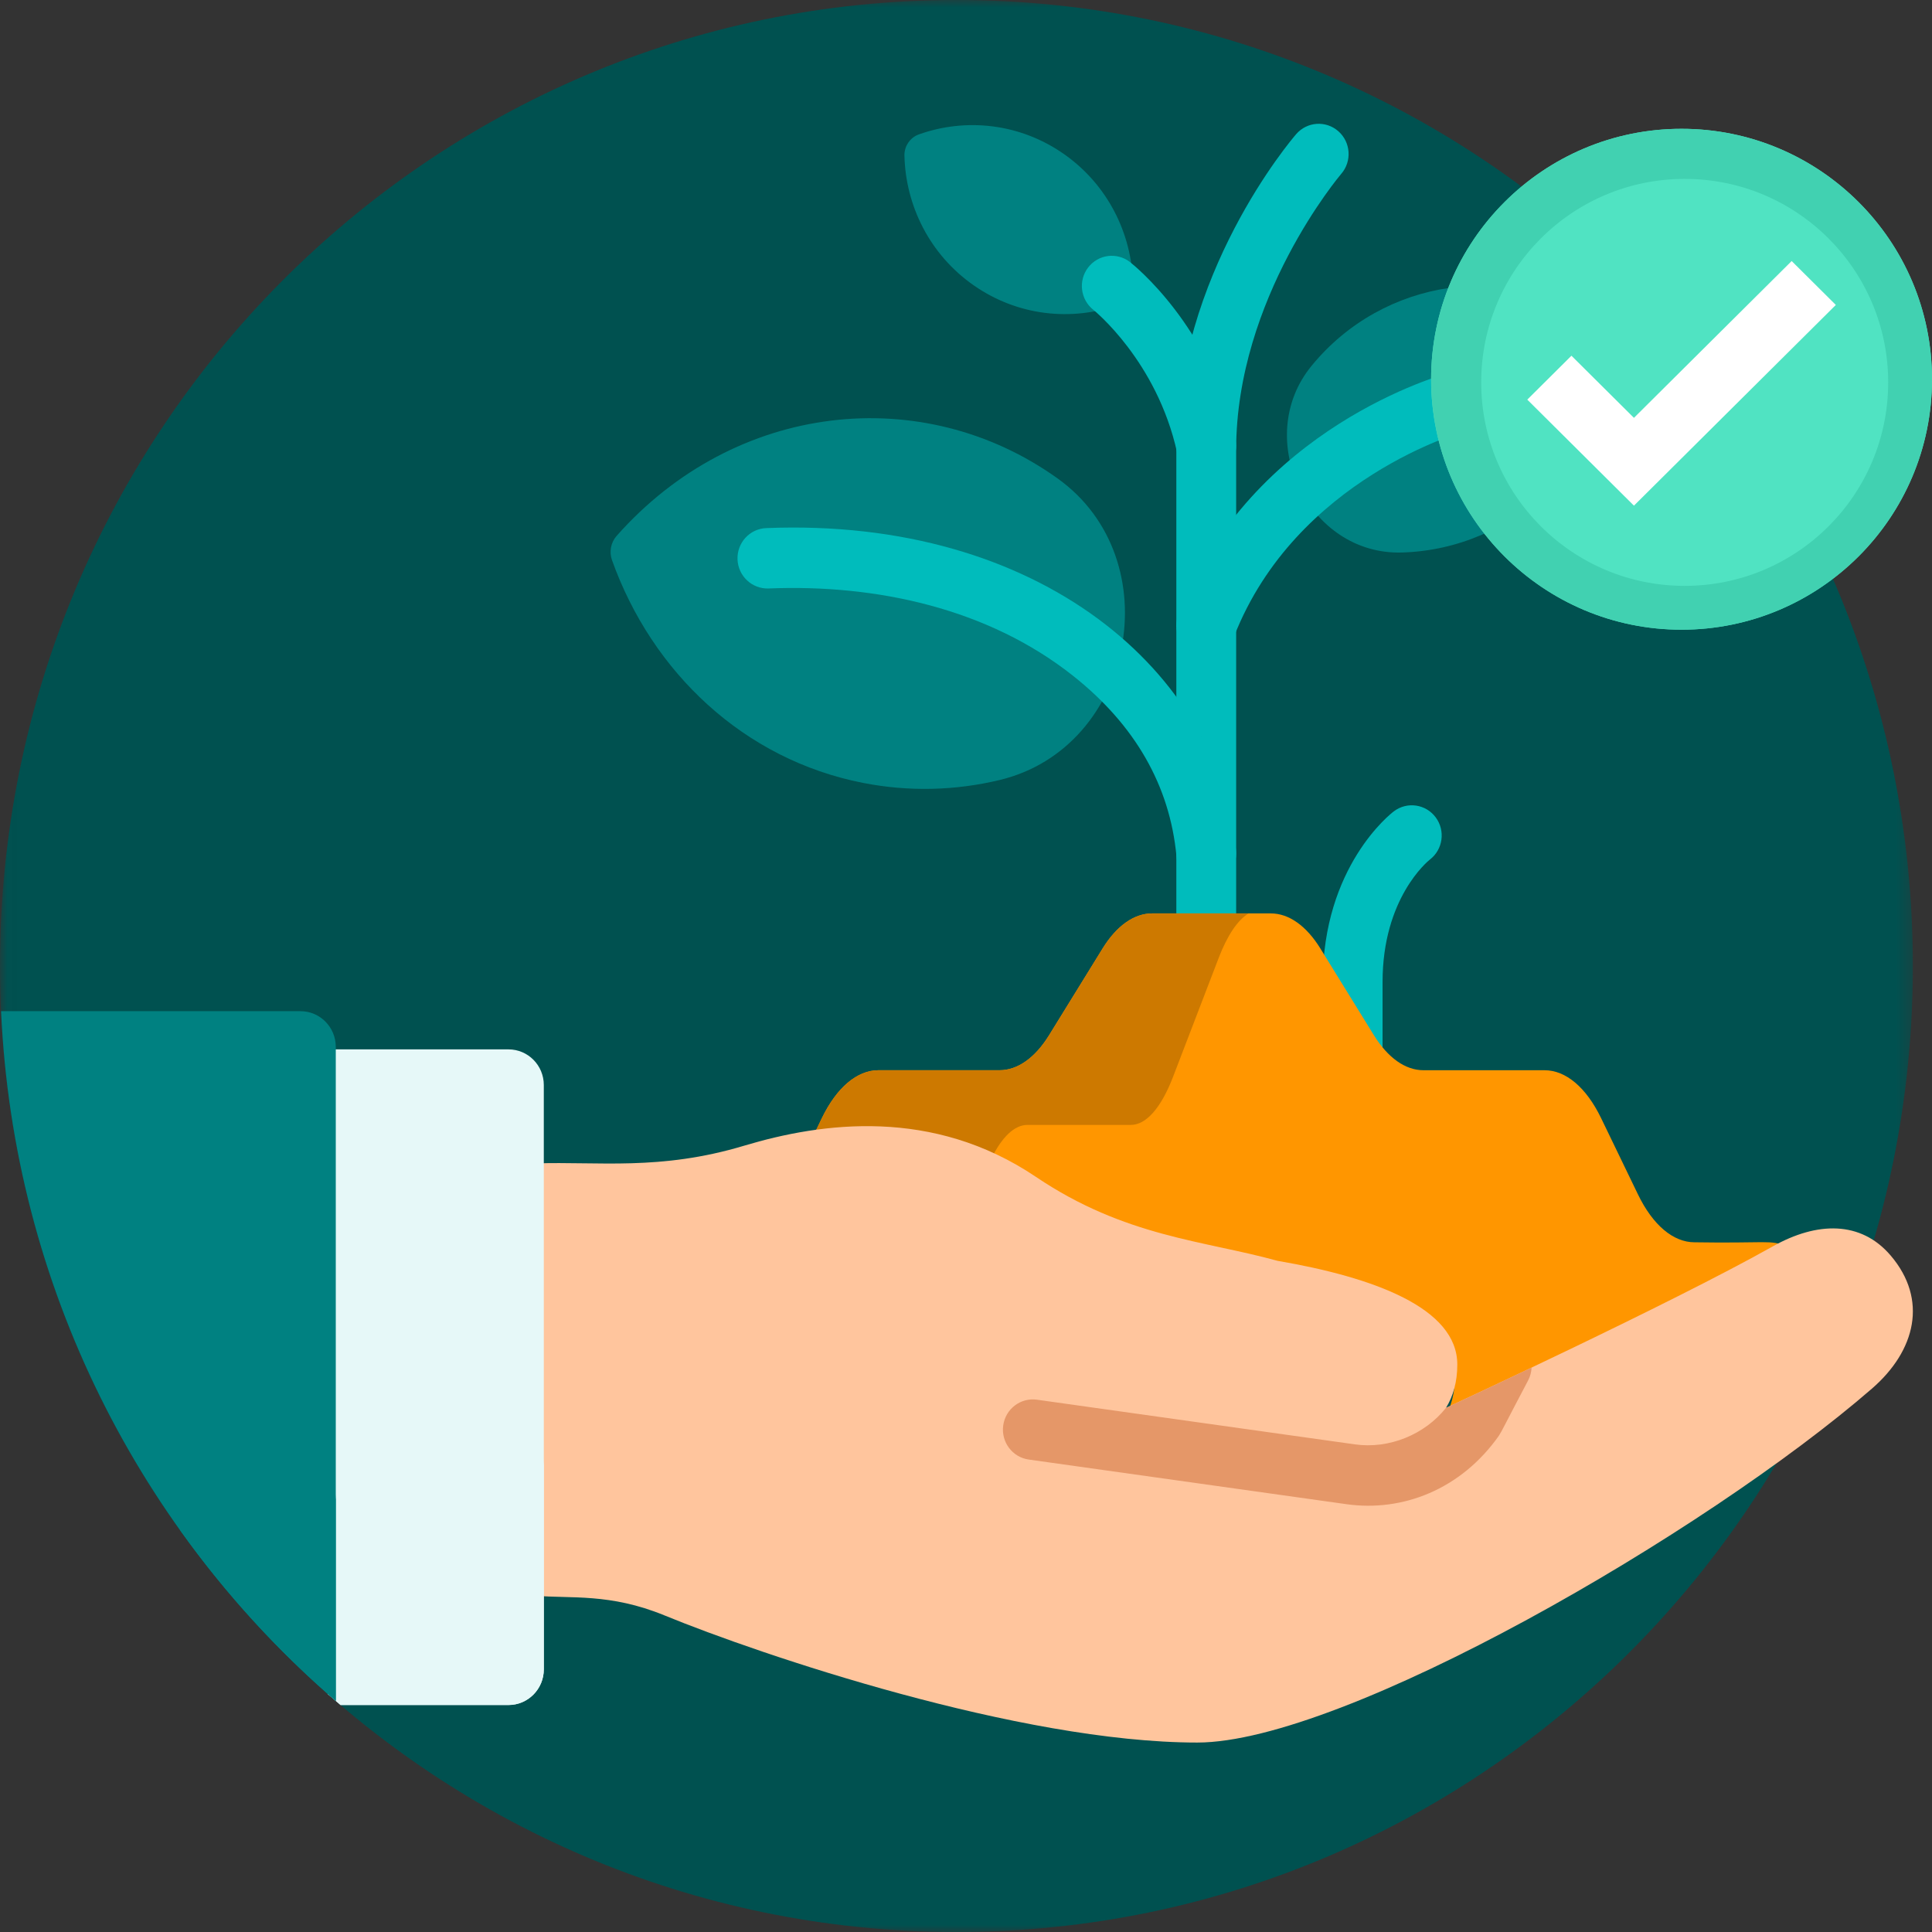 <?xml version="1.0" encoding="UTF-8"?>
<svg width="135px" height="135px" viewBox="0 0 135 135" version="1.1" xmlns="http://www.w3.org/2000/svg" xmlns:xlink="http://www.w3.org/1999/xlink">
    <rect x="0" y="0" width="135" height="135" fill="#333333" stroke="none"/>
    <!-- Generator: Sketch 57.1 (83088) - https://sketch.com -->
    <title>icon/portfolio_successful_p2</title>
    <desc>Created with Sketch.</desc>
    <defs>
        <polygon id="path-1" points="0.016 0 133.663 0 133.663 135 0.016 135"></polygon>
    </defs>
    <g id="icon/portfolio_successful_p2" stroke="none" stroke-width="1" fill="none" fill-rule="evenodd">
        <g id="icon/p2">
            <g id="conservative_icon">
                <g id="Group-4">
                    <g id="Group">
                        <g id="Group-3">
                            <mask id="mask-2" fill="white">
                                <use xlink:href="#path-1"></use>
                            </mask>
                            <g id="Clip-2"></g>
                            <path d="M66.832,0 C103.742,0 133.663,30.221 133.663,67.5 C133.663,104.779 103.742,135 66.832,135 C29.922,135 0,104.779 0,67.5 C0,30.221 29.922,0 66.832,0" id="Fill-1" fill="#005150" mask="url(#mask-2)"></path>
                        </g>
                        <path d="M68.042,19.94 C71.116,22.085 74.875,22.466 78.149,21.305 C78.771,21.085 79.184,20.481 79.168,19.815 C79.083,16.312 77.399,12.896 74.325,10.751 C71.251,8.607 67.491,8.226 64.217,9.387 C63.595,9.607 63.182,10.211 63.198,10.876 C63.283,14.38 64.967,17.796 68.042,19.94" id="Fill-4" fill="#008181"></path>
                        <path d="M43.086,37.447 C42.683,37.903 42.556,38.56 42.762,39.135 C45.558,46.971 51.97,53.071 60.301,54.705 C63.555,55.343 66.789,55.238 69.85,54.504 C79.278,52.244 81.806,39.089 73.9,33.431 C64.473,26.683 51.385,28.069 43.086,37.447" id="Fill-6" fill="#008181"></path>
                        <path d="M112.48,22.722 C112.822,22.948 113.019,23.356 112.985,23.767 C112.282,32.236 105.779,38.376 97.957,38.607 C91.405,38.8 87.469,30.654 91.651,25.557 C96.638,19.478 105.429,18.066 112.48,22.722" id="Fill-8" fill="#008181"></path>
                        <path d="M82.248,31.614 C80.838,25.23 76.443,21.685 76.399,21.65 C75.493,20.932 75.329,19.607 76.036,18.69 C76.743,17.772 78.048,17.602 78.96,18.313 C79.188,18.491 84.577,22.768 86.327,30.695 C86.579,31.833 85.869,32.961 84.742,33.215 C83.62,33.468 82.5,32.756 82.248,31.614" id="Fill-10" fill="#00BCBC"></path>
                        <path d="M100.323,57.117 C99.632,56.183 98.322,55.993 97.398,56.691 C97.195,56.844 92.428,60.537 92.428,68.61 L92.428,75.331 C92.428,76.496 93.364,77.441 94.518,77.441 C95.672,77.441 96.608,76.496 96.608,75.331 L96.608,68.61 C96.608,62.777 99.748,60.194 99.917,60.06 C100.828,59.359 101.011,58.045 100.323,57.117" id="Fill-11" fill="#00BCBC"></path>
                        <path d="M84.288,67.305 C83.133,67.305 82.197,66.36 82.197,65.194 L82.197,31.437 C82.197,19.2 90.229,9.769 90.571,9.373 C91.33,8.495 92.65,8.405 93.519,9.171 C94.388,9.937 94.478,11.269 93.721,12.147 C93.648,12.233 86.377,20.817 86.377,31.436 L86.377,65.194 C86.378,66.36 85.442,67.305 84.288,67.305" id="Fill-12" fill="#00BCBC"></path>
                        <path d="M84.285,61.744 C83.219,61.744 82.309,60.925 82.207,59.832 C81.745,54.894 79.309,50.648 74.969,47.213 C69.036,42.517 61.259,40.816 53.706,41.119 C52.559,41.165 51.581,40.259 51.535,39.094 C51.489,37.929 52.387,36.947 53.541,36.901 C72.746,36.132 85.209,47.056 86.368,59.434 C86.477,60.595 85.633,61.625 84.484,61.735 C84.417,61.741 84.351,61.744 84.285,61.744" id="Fill-13" fill="#00BCBC"></path>
                        <path d="M83.519,45.66 C82.446,45.232 81.92,44.006 82.344,42.921 C87.468,29.829 100.798,26.17 101.363,26.021 C102.479,25.725 103.622,26.401 103.914,27.529 C104.206,28.655 103.54,29.807 102.426,30.104 C102.308,30.136 90.561,33.41 86.231,44.473 C85.806,45.559 84.591,46.089 83.519,45.66" id="Fill-14" fill="#00BCBC"></path>
                        <path d="M72.236,82.694 C78.516,87.029 84.145,87.286 89.115,88.694 C95.821,89.87 101.672,92.056 101.672,96.109 C101.672,97.362 101.38,98.379 100.883,99.204 L100.884,99.204 C100.884,99.204 116.519,91.804 123.724,87.656 C124.089,87.446 124.454,87.262 124.818,87.101 C123.756,86.601 123.448,86.891 118.407,86.806 C116.915,86.806 115.488,85.598 114.455,83.461 L111.877,78.127 C110.844,75.991 109.417,74.783 107.925,74.783 L99.464,74.783 C98.202,74.783 96.979,73.918 96.001,72.334 L92.261,66.275 C91.284,64.691 90.06,63.825 88.798,63.825 L80.509,63.825 C79.247,63.825 78.024,64.691 77.046,66.275 L73.307,72.334 C72.329,73.918 71.106,74.783 69.844,74.783 L61.383,74.783 C59.891,74.783 58.464,75.991 57.431,78.127 L56.854,79.322 C61.551,78.659 67.028,79.1 72.236,82.694" id="Fill-15" fill="#FF9600"></path>
                        <g id="Group-19" transform="translate(37.332, 63.809)">
                            <path d="M31.928,17.172 C32.676,15.636 33.552,14.796 34.457,14.796 L41.681,14.796 C42.758,14.796 43.802,13.608 44.637,11.433 L47.829,3.116 C48.436,1.534 49.154,0.478 49.916,0.017 L43.177,0.017 C41.915,0.017 40.692,0.883 39.714,2.467 L35.975,8.526 C34.998,10.11 33.774,10.975 32.512,10.975 L24.051,10.975 C22.559,10.975 21.132,12.183 20.099,14.319 L19.522,15.514 C23.332,14.976 27.653,15.164 31.928,17.172" id="Fill-16" fill="#CD7900"></path>
                            <path d="M94.785,23.927 C92.698,21.475 89.627,21.549 86.55,23.279 C79.345,27.332 63.709,34.565 63.709,34.565 L63.709,34.565 C64.206,33.758 64.498,32.764 64.498,31.54 C64.498,27.579 58.647,25.442 51.941,24.293 C46.786,22.866 41.286,22.629 35.061,18.43 C27.847,13.564 20.117,14.61 14.657,16.25 C8.793,18.011 4.469,17.339 0.11,17.485 L0.11,47.694 C2.518,47.908 5.28,47.5 9.093,49.066 C15.791,51.816 33.913,57.953 46.328,57.953 C56.549,57.953 81.854,43.3 93.474,33.219 C96.528,30.569 97.396,26.997 94.785,23.927" id="Fill-18" fill="#FFC59D"></path>
                        </g>
                        <path d="M101.041,98.373 L101.041,98.373 C99.549,100.251 97.056,101.264 94.672,100.926 L72.458,97.805 C71.315,97.644 70.259,98.45 70.1,99.605 C69.941,100.76 70.739,101.826 71.882,101.987 L94.096,105.108 C97.998,105.656 102.086,104.083 104.738,100.32 C104.927,100.038 105.173,99.503 106.783,96.45 C106.931,96.166 107.007,95.863 107.02,95.561 C103.55,97.213 101.041,98.373 101.041,98.373" id="Fill-20" fill="#E59768"></path>
                        <path d="M35.532,73.326 L22.906,73.326 L22.906,118.37 C23.2,118.629 23.497,118.884 23.796,119.139 L35.532,119.139 C36.894,119.139 37.999,118.023 37.999,116.646 L37.999,75.818 C38,74.442 36.895,73.326 35.532,73.326" id="Fill-22" fill="#E6F8F8"></path>
                        <path d="M35.532,104.421 L23.796,104.421 C23.497,104.167 23.199,103.912 22.906,103.653 L22.906,118.37 C23.2,118.629 23.497,118.884 23.796,119.138 L35.532,119.138 C36.895,119.138 37.999,118.022 37.999,116.646 L37.999,101.929 C38,103.306 36.895,104.421 35.532,104.421" id="Fill-23" fill="#E6F8F8"></path>
                        <path d="M20.997,70.658 L0.075,70.658 C0.955,89.942 9.845,107.111 23.463,118.854 L23.463,73.149 C23.463,71.773 22.359,70.658 20.997,70.658" id="Fill-24" fill="#008181"></path>
                        <path d="M20.997,106.901 L12.572,106.901 C15.718,111.313 19.376,115.33 23.463,118.854 L23.463,104.41 C23.463,105.786 22.359,106.901 20.997,106.901" id="Fill-25" fill="#008181"></path>
                    </g>
                </g>
            </g>
        </g>
        <g id="success_tick" transform="translate(100, 9)">
            <path d="M17.5,35 C7.855,35 0,27.187 0,17.5 C0,7.813 7.855,0 17.5,0 C27.145,0 35,7.813 35,17.5 C35,27.187 27.145,35 17.5,35 Z" id="Oval-2-Copy" fill="#50E3C2" fill-rule="nonzero"></path>
            <g id="Group" stroke-width="1" fill-rule="evenodd">
                <g id="Group-2" fill-rule="nonzero">
                    <g id="Group-4">
                        <path d="M17.5,35 C7.841,35 0,27.172 0,17.5 C0,7.828 7.841,0 17.5,0 C27.159,0 35,7.828 35,17.5 C35,27.172 27.159,35 17.5,35 Z M17.719,31.938 C25.567,31.938 31.938,25.578 31.938,17.719 C31.938,9.86 25.567,3.5 17.719,3.5 C9.87,3.5 3.5,9.86 3.5,17.719 C3.5,25.578 9.87,31.938 17.719,31.938 Z" id="Oval-2-Copy" fill="#41D1B1"></path>
                        <polygon id="Shape" fill="#FFFFFF" points="14.173 20.198 25.194 9.24 28.28 12.308 14.173 26.333 6.72 18.924 9.806 15.856"></polygon>
                    </g>
                </g>
            </g>
        </g>
    </g>
</svg>